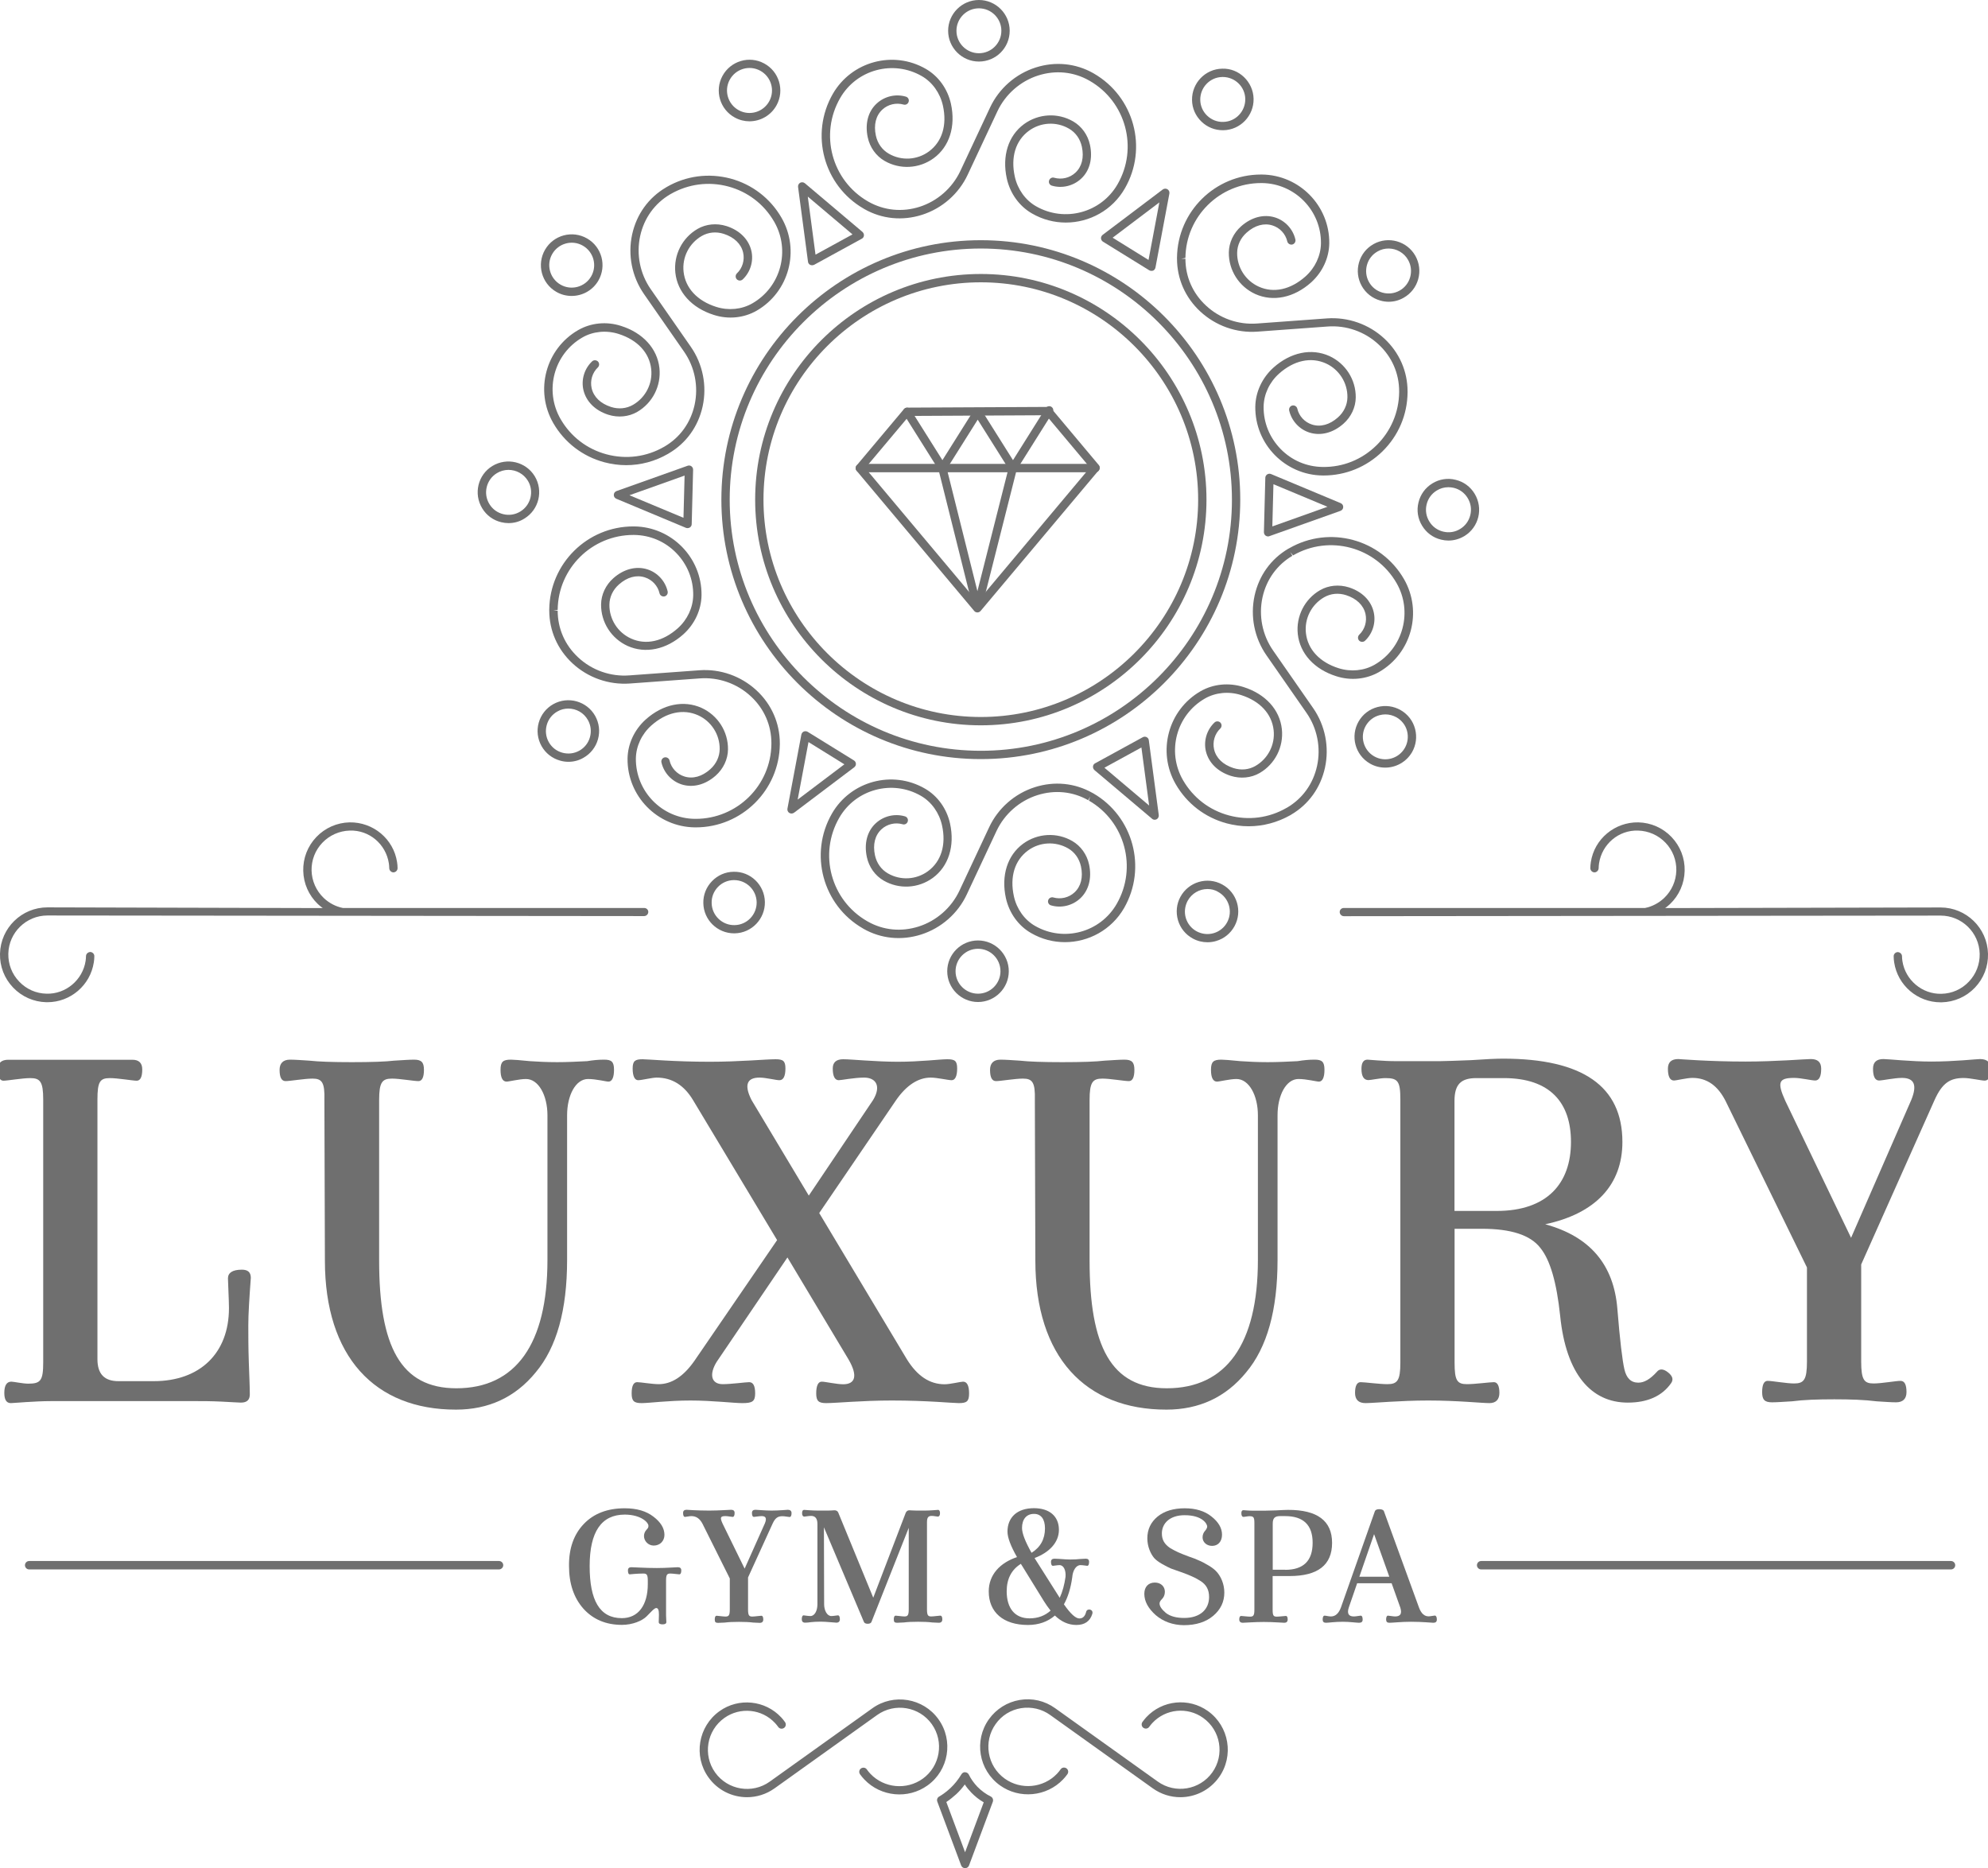 <?xml version="1.0" encoding="utf-8"?>
<!-- Generator: Adobe Illustrator 24.1.2, SVG Export Plug-In . SVG Version: 6.00 Build 0)  -->
<svg version="1.1" id="Capa_1" xmlns="http://www.w3.org/2000/svg" xmlns:xlink="http://www.w3.org/1999/xlink" x="0px" y="0px"
	 viewBox="0 0 198.31 186.35" style="enable-background:new 0 0 198.31 186.35;" xml:space="preserve">
<style type="text/css">
	.st0{fill:#6F6F6F;}
</style>
<g>
	<g>
		<g>
			<g>
				<path class="st0" d="M97.84,75.72c-14.27,0-25.88-11.61-25.88-25.88c0-14.27,11.61-25.88,25.88-25.88s25.88,11.61,25.88,25.88
					C123.71,64.11,112.11,75.72,97.84,75.72z M97.84,24.79c-13.81,0-25.05,11.24-25.05,25.05c0,13.81,11.24,25.05,25.05,25.05
					s25.05-11.24,25.05-25.05C122.88,36.03,111.65,24.79,97.84,24.79z"/>
			</g>
			<g>
				<g>
					<path class="st0" d="M97.5,61.09L97.5,61.09c-0.12,0-0.24-0.05-0.32-0.15L85.45,46.96c-0.13-0.15-0.13-0.38,0-0.53l4.72-5.62
						c0.08-0.09,0.19-0.15,0.32-0.15l14.06-0.07c0,0,0,0,0,0c0.12,0,0.24,0.05,0.32,0.15l4.73,5.64c0.13,0.15,0.13,0.38,0,0.53
						L97.82,60.94C97.74,61.03,97.63,61.09,97.5,61.09z M86.31,46.69L97.5,60.03l11.23-13.39l-4.38-5.22l-13.67,0.07L86.31,46.69z"
						/>
				</g>
				<g>
					<path class="st0" d="M101.05,47.09L101.05,47.09c-0.14,0-0.28-0.07-0.35-0.19l-3.17-5.04l-3.17,5.04
						c-0.15,0.24-0.55,0.24-0.7,0l-3.52-5.6c-0.12-0.19-0.06-0.45,0.13-0.57c0.19-0.12,0.45-0.06,0.57,0.13l3.17,5.04l3.17-5.04
						c0.15-0.24,0.55-0.24,0.7,0l3.17,5.04l3.26-5.19c0.12-0.19,0.38-0.25,0.57-0.13c0.19,0.12,0.25,0.38,0.13,0.57l-3.61,5.74
						C101.32,47.01,101.19,47.09,101.05,47.09z"/>
				</g>
				<g>
					<path class="st0" d="M109.28,47.11h-23.5c-0.23,0-0.42-0.19-0.42-0.42c0-0.23,0.19-0.42,0.42-0.42h23.5
						c0.23,0,0.42,0.19,0.42,0.42C109.69,46.92,109.51,47.11,109.28,47.11z"/>
				</g>
				<g>
					<path class="st0" d="M97.5,60.99C97.5,60.99,97.5,60.99,97.5,60.99c-0.21,0-0.38-0.14-0.43-0.34L93.6,46.77
						c-0.06-0.22,0.08-0.45,0.3-0.5c0.22-0.06,0.45,0.08,0.5,0.3l3.1,12.4l3.14-12.4c0.06-0.22,0.28-0.36,0.5-0.3
						c0.22,0.06,0.36,0.28,0.3,0.5l-3.51,13.88C97.89,60.83,97.69,60.99,97.5,60.99z"/>
				</g>
			</g>
			<g>
				<g>
					<path class="st0" d="M106.32,22.2c-1.15,0-2.31-0.29-3.38-0.91c-1.27-0.73-2.18-2-2.51-3.49c-0.49-2.24,0.15-4.27,1.72-5.42
						c1.44-1.05,3.36-1.16,4.9-0.27c0.85,0.49,1.47,1.35,1.68,2.35c0.29,1.35-0.03,2.58-0.89,3.37c-0.78,0.72-1.89,0.99-2.91,0.69
						c-0.22-0.06-0.35-0.29-0.28-0.51c0.06-0.22,0.29-0.35,0.51-0.28c0.74,0.21,1.55,0.02,2.11-0.5c0.65-0.6,0.88-1.52,0.65-2.59
						c-0.17-0.79-0.63-1.43-1.29-1.81c-1.26-0.73-2.83-0.64-4,0.22c-1.32,0.97-1.83,2.63-1.4,4.57c0.28,1.26,1.05,2.34,2.11,2.95
						c2.85,1.64,6.5,0.66,8.14-2.19c2.08-3.61,0.84-8.23-2.77-10.31c0,0-0.07-0.04-0.07-0.04c-1.55-0.88-3.35-1.05-5.08-0.5
						c-1.78,0.57-3.26,1.87-4.06,3.56l-2.97,6.34c-0.89,1.9-2.55,3.36-4.56,4c-1.95,0.62-3.99,0.42-5.74-0.57l-0.08-0.05
						c-4-2.31-5.38-7.44-3.07-11.45c1.87-3.24,6.03-4.36,9.27-2.49c1.27,0.73,2.18,2,2.51,3.49c0.49,2.24-0.15,4.27-1.72,5.42
						c-1.44,1.05-3.36,1.16-4.9,0.27c-0.85-0.49-1.47-1.35-1.68-2.35c-0.29-1.35,0.03-2.58,0.89-3.37c0.78-0.72,1.89-0.99,2.91-0.69
						c0.22,0.06,0.35,0.29,0.28,0.51c-0.06,0.22-0.3,0.35-0.51,0.28c-0.74-0.21-1.55-0.02-2.11,0.5c-0.65,0.6-0.88,1.52-0.65,2.59
						c0.17,0.79,0.63,1.43,1.29,1.81c1.26,0.73,2.83,0.64,4-0.22c1.32-0.97,1.83-2.63,1.4-4.57c-0.28-1.26-1.05-2.34-2.11-2.95
						c-2.85-1.64-6.5-0.66-8.14,2.19c-2.08,3.61-0.84,8.23,2.77,10.31l0.07,0.04c1.55,0.87,3.35,1.05,5.08,0.5
						c1.78-0.57,3.26-1.87,4.06-3.56l2.97-6.34c0.89-1.9,2.55-3.36,4.56-4c1.95-0.62,3.99-0.42,5.74,0.57l0.05,0.03
						c4.03,2.32,5.41,7.46,3.1,11.46C110.96,20.98,108.67,22.2,106.32,22.2z"/>
				</g>
				<g>
					<path class="st0" d="M97.65,6.14c-1.69,0-3.07-1.38-3.07-3.07c0-1.69,1.38-3.07,3.07-3.07c1.69,0,3.07,1.38,3.07,3.07
						C100.72,4.77,99.35,6.14,97.65,6.14z M97.65,0.83c-1.24,0-2.24,1.01-2.24,2.24c0,1.24,1.01,2.24,2.24,2.24
						c1.24,0,2.24-1.01,2.24-2.24C99.89,1.84,98.89,0.83,97.65,0.83z"/>
				</g>
			</g>
			<g>
				<g>
					<g>
						<path class="st0" d="M74.76,12.1c-0.49,0-0.99-0.12-1.45-0.37c0,0,0,0,0,0c-1.49-0.8-2.05-2.67-1.24-4.16
							c0.81-1.49,2.67-2.05,4.16-1.24c1.49,0.8,2.05,2.67,1.24,4.16C76.91,11.52,75.85,12.1,74.76,12.1z M73.7,11
							c1.09,0.59,2.45,0.18,3.04-0.91c0.59-1.09,0.18-2.45-0.91-3.04c-1.09-0.59-2.45-0.18-3.04,0.91C72.2,9.05,72.61,10.41,73.7,11
							L73.7,11z"/>
					</g>
				</g>
				<g>
					<path class="st0" d="M81.01,26.46c-0.06,0-0.13-0.02-0.19-0.04c-0.12-0.06-0.21-0.18-0.22-0.32l-0.99-7.45
						c-0.02-0.17,0.06-0.34,0.21-0.42c0.15-0.08,0.34-0.06,0.47,0.05l5.74,4.85c0.1,0.09,0.16,0.22,0.15,0.36
						c-0.01,0.14-0.09,0.26-0.21,0.32l-4.75,2.6C81.15,26.44,81.08,26.46,81.01,26.46z M80.58,19.61l0.77,5.79l3.69-2.02
						L80.58,19.61z"/>
				</g>
			</g>
			<g>
				<g>
					<path class="st0" d="M106.23,93.98c-1.15,0-2.31-0.29-3.38-0.91c-1.27-0.73-2.18-2-2.51-3.49c-0.49-2.24,0.15-4.27,1.72-5.42
						c1.44-1.05,3.36-1.16,4.9-0.27c0.85,0.49,1.47,1.35,1.68,2.35c0.29,1.35-0.03,2.58-0.89,3.38c-0.78,0.72-1.89,0.99-2.91,0.69
						c-0.22-0.06-0.35-0.29-0.28-0.51c0.06-0.22,0.3-0.34,0.51-0.28c0.74,0.21,1.55,0.02,2.11-0.5c0.65-0.6,0.88-1.52,0.65-2.59
						c-0.17-0.79-0.63-1.43-1.29-1.81c-1.26-0.72-2.83-0.64-4,0.22c-1.32,0.97-1.83,2.63-1.4,4.57c0.28,1.26,1.05,2.34,2.11,2.95
						c2.85,1.64,6.5,0.66,8.14-2.19c2.08-3.61,0.84-8.23-2.77-10.31l0.13-0.4l-0.2,0.36c-1.55-0.88-3.35-1.05-5.08-0.5
						c-1.78,0.57-3.26,1.87-4.06,3.56l-2.97,6.34c-0.89,1.9-2.55,3.36-4.56,4c-1.95,0.62-3.99,0.42-5.74-0.57l-0.08-0.05
						c-4-2.31-5.38-7.44-3.07-11.45c1.87-3.24,6.03-4.36,9.27-2.49c1.27,0.73,2.18,2,2.51,3.49c0.49,2.24-0.15,4.27-1.72,5.42
						c-1.44,1.05-3.36,1.16-4.9,0.27c-0.85-0.49-1.47-1.35-1.68-2.35c-0.29-1.35,0.03-2.58,0.89-3.37c0.78-0.72,1.89-0.99,2.91-0.69
						c0.22,0.06,0.35,0.29,0.28,0.51c-0.06,0.22-0.3,0.35-0.51,0.28c-0.74-0.21-1.55-0.02-2.11,0.5c-0.65,0.6-0.88,1.52-0.65,2.59
						c0.17,0.79,0.63,1.43,1.29,1.81c1.26,0.73,2.83,0.64,4-0.22c1.32-0.97,1.83-2.63,1.4-4.57c-0.28-1.26-1.05-2.34-2.11-2.95
						c-2.85-1.64-6.5-0.66-8.14,2.19c-2.08,3.61-0.84,8.23,2.77,10.31l0.07,0.04c1.55,0.88,3.35,1.05,5.08,0.5
						c1.78-0.57,3.26-1.87,4.06-3.56l2.97-6.34c0.89-1.9,2.55-3.36,4.56-4c1.95-0.62,3.99-0.42,5.74,0.57c0,0,0.08,0.04,0.08,0.04
						c4,2.31,5.38,7.44,3.08,11.45C110.87,92.76,108.58,93.98,106.23,93.98z"/>
				</g>
				<g>
					<path class="st0" d="M97.56,99.95c-1.69,0-3.07-1.38-3.07-3.07c0-1.69,1.38-3.07,3.07-3.07c1.69,0,3.07,1.38,3.07,3.07
						C100.63,98.57,99.25,99.95,97.56,99.95z M97.56,94.64c-1.24,0-2.24,1.01-2.24,2.24c0,1.24,1.01,2.24,2.24,2.24
						c1.24,0,2.24-1.01,2.24-2.24C99.8,95.64,98.8,94.64,97.56,94.64z"/>
				</g>
			</g>
			<g>
				<g>
					<g>
						<path class="st0" d="M120.45,93.99c-0.5,0-1-0.12-1.46-0.37c-0.72-0.39-1.25-1.04-1.48-1.82c-0.23-0.79-0.15-1.62,0.24-2.34
							c0.81-1.49,2.67-2.05,4.16-1.24l0,0c1.49,0.8,2.05,2.67,1.24,4.16c-0.39,0.72-1.04,1.25-1.82,1.48
							C121.04,93.95,120.74,93.99,120.45,93.99z M120.45,88.68c-0.8,0-1.57,0.43-1.98,1.18c-0.28,0.53-0.35,1.13-0.18,1.71
							c0.17,0.57,0.56,1.05,1.08,1.33c0.53,0.28,1.13,0.35,1.71,0.18c0.57-0.17,1.05-0.56,1.33-1.08c0.59-1.09,0.18-2.45-0.91-3.04
							l0,0C121.18,88.76,120.81,88.68,120.45,88.68z"/>
					</g>
				</g>
				<g>
					<path class="st0" d="M115.19,81.77c-0.1,0-0.19-0.03-0.27-0.1l-5.74-4.85c-0.1-0.09-0.16-0.22-0.15-0.36
						c0.01-0.14,0.09-0.26,0.21-0.32l4.75-2.6c0.12-0.07,0.27-0.07,0.39-0.01c0.12,0.06,0.21,0.18,0.22,0.32l0.99,7.45
						c0.02,0.17-0.06,0.34-0.21,0.42C115.32,81.75,115.26,81.77,115.19,81.77z M110.17,76.58l4.46,3.77l-0.77-5.79L110.17,76.58z"/>
				</g>
			</g>
			<g>
				<g>
					<path class="st0" d="M62.46,46.4c-0.73,0-1.46-0.1-2.18-0.29c-2.16-0.58-3.97-1.97-5.09-3.91c-1.87-3.24-0.76-7.4,2.48-9.27
						c1.27-0.73,2.83-0.89,4.28-0.42c2.19,0.69,3.62,2.27,3.83,4.2c0.19,1.77-0.68,3.49-2.22,4.38c-0.85,0.49-1.9,0.59-2.88,0.28
						c-1.31-0.42-2.21-1.32-2.48-2.46c-0.24-1.03,0.09-2.13,0.86-2.86c0.16-0.16,0.43-0.15,0.59,0.01c0.16,0.17,0.15,0.43-0.01,0.59
						c-0.56,0.53-0.79,1.33-0.62,2.08c0.2,0.86,0.88,1.52,1.92,1.86c0.77,0.25,1.55,0.17,2.21-0.21c1.26-0.73,1.97-2.13,1.81-3.57
						c-0.18-1.62-1.36-2.9-3.25-3.5c-1.23-0.39-2.55-0.26-3.61,0.35c-2.85,1.64-3.82,5.29-2.18,8.14c1.01,1.75,2.64,3,4.59,3.52
						c1.95,0.52,3.98,0.26,5.73-0.75l0.07-0.04c1.53-0.9,2.59-2.37,2.98-4.15c0.4-1.83,0.02-3.76-1.05-5.3l-4-5.75
						c-1.2-1.73-1.63-3.89-1.18-5.95c0.44-2,1.63-3.66,3.37-4.68l0.08-0.05c1.94-1.12,4.19-1.41,6.36-0.84
						c2.16,0.58,3.97,1.97,5.09,3.91c1.87,3.24,0.76,7.4-2.48,9.27c-1.27,0.73-2.83,0.89-4.28,0.42c-2.19-0.69-3.62-2.27-3.83-4.2
						c-0.19-1.77,0.68-3.49,2.22-4.38c0.85-0.49,1.9-0.59,2.88-0.28c1.31,0.42,2.21,1.32,2.48,2.46c0.24,1.03-0.09,2.13-0.86,2.86
						c-0.17,0.16-0.43,0.15-0.59-0.01c-0.16-0.17-0.15-0.43,0.01-0.59c0.56-0.53,0.79-1.33,0.62-2.08c-0.2-0.86-0.88-1.52-1.92-1.86
						c-0.77-0.25-1.55-0.17-2.21,0.21c-1.26,0.73-1.97,2.13-1.81,3.57c0.18,1.62,1.36,2.9,3.25,3.5c1.23,0.39,2.55,0.26,3.61-0.35
						c2.85-1.64,3.82-5.29,2.18-8.14c-1.01-1.75-2.64-3-4.59-3.52c-1.95-0.52-3.98-0.25-5.73,0.75l-0.07,0.04
						c-1.53,0.9-2.59,2.37-2.98,4.15c-0.4,1.83-0.02,3.76,1.05,5.3l4,5.75c1.2,1.73,1.63,3.89,1.18,5.95
						c-0.44,2-1.63,3.66-3.37,4.68l-0.08,0.05C65.35,46.02,63.91,46.4,62.46,46.4z"/>
				</g>
				<g>
					<path class="st0" d="M57.02,29.52c-0.52,0-1.05-0.13-1.53-0.41l0,0c-1.47-0.85-1.97-2.73-1.12-4.2
						c0.85-1.47,2.73-1.97,4.2-1.12c1.47,0.85,1.97,2.73,1.12,4.2C59.12,28.97,58.09,29.52,57.02,29.52z M55.91,28.39
						c1.07,0.62,2.44,0.25,3.06-0.82c0.62-1.07,0.25-2.44-0.82-3.06c-1.07-0.62-2.44-0.25-3.06,0.82
						C54.47,26.4,54.84,27.77,55.91,28.39L55.91,28.39z"/>
				</g>
			</g>
			<g>
				<g>
					<g>
						<path class="st0" d="M50.73,52.18c-0.24,0-0.49-0.03-0.73-0.09c-0.8-0.19-1.47-0.68-1.9-1.39c-0.88-1.45-0.43-3.34,1.02-4.22
							c1.45-0.88,3.34-0.42,4.22,1.02c0.88,1.45,0.42,3.34-1.02,4.22l0,0C51.84,52.03,51.29,52.18,50.73,52.18z M52.11,51.37
							L52.11,51.37L52.11,51.37z M50.72,46.87c-0.4,0-0.8,0.11-1.16,0.33c-1.05,0.64-1.39,2.03-0.74,3.08
							c0.31,0.51,0.8,0.87,1.39,1.01c0.58,0.14,1.18,0.05,1.7-0.27l0,0c1.05-0.64,1.39-2.03,0.74-3.08
							C52.22,47.25,51.48,46.87,50.72,46.87z"/>
					</g>
				</g>
				<g>
					<path class="st0" d="M68.58,52.68c-0.05,0-0.11-0.01-0.16-0.03l-6.94-2.9c-0.16-0.07-0.26-0.22-0.25-0.39
						c0-0.17,0.11-0.32,0.28-0.38l7.08-2.52c0.13-0.05,0.27-0.03,0.38,0.05c0.11,0.08,0.17,0.21,0.17,0.35l-0.14,5.42
						c0,0.14-0.07,0.26-0.19,0.34C68.74,52.66,68.66,52.68,68.58,52.68z M62.79,49.4l5.39,2.25l0.11-4.21L62.79,49.4z"/>
				</g>
			</g>
			<g>
				<g>
					<path class="st0" d="M124.55,82.42c-0.73,0-1.46-0.1-2.18-0.29c-2.16-0.58-3.97-1.97-5.09-3.91c-1.87-3.24-0.76-7.4,2.48-9.27
						c1.27-0.73,2.83-0.88,4.28-0.42c2.19,0.69,3.62,2.26,3.83,4.2c0.19,1.77-0.68,3.49-2.22,4.38c-0.85,0.49-1.9,0.59-2.88,0.28
						c-1.31-0.42-2.21-1.32-2.48-2.46c-0.24-1.03,0.09-2.13,0.86-2.86c0.17-0.16,0.43-0.15,0.59,0.01c0.16,0.17,0.15,0.43-0.01,0.59
						c-0.56,0.53-0.79,1.33-0.62,2.08c0.2,0.86,0.88,1.52,1.92,1.86c0.77,0.25,1.55,0.17,2.21-0.21c1.26-0.73,1.97-2.13,1.81-3.57
						c-0.18-1.62-1.36-2.9-3.25-3.5c-1.23-0.39-2.55-0.26-3.61,0.35c-2.85,1.64-3.82,5.29-2.18,8.14c1.01,1.75,2.64,3,4.59,3.52
						c1.95,0.52,3.98,0.26,5.73-0.75l0.06-0.03c1.55-0.91,2.6-2.38,2.99-4.15c0.4-1.83,0.02-3.76-1.05-5.3l-4-5.75
						c-1.2-1.73-1.63-3.89-1.18-5.95c0.44-2,1.63-3.66,3.37-4.68c0,0,0.08-0.04,0.08-0.04c4-2.31,9.14-0.93,11.45,3.07
						c1.87,3.24,0.76,7.4-2.48,9.27c-1.27,0.73-2.83,0.89-4.28,0.42c-2.19-0.69-3.62-2.27-3.83-4.2c-0.19-1.77,0.68-3.49,2.22-4.38
						c0.85-0.49,1.9-0.59,2.88-0.28c1.31,0.42,2.21,1.32,2.47,2.46c0.24,1.03-0.09,2.13-0.86,2.86c-0.17,0.16-0.43,0.15-0.59-0.01
						c-0.16-0.17-0.15-0.43,0.01-0.59c0.56-0.53,0.79-1.33,0.62-2.08c-0.2-0.86-0.88-1.52-1.92-1.86c-0.77-0.25-1.55-0.17-2.21,0.21
						c-1.26,0.73-1.97,2.13-1.81,3.57c0.18,1.62,1.36,2.9,3.25,3.5c1.23,0.39,2.55,0.26,3.61-0.35c2.84-1.64,3.82-5.29,2.18-8.14
						c-2.08-3.61-6.71-4.85-10.32-2.76l-0.28-0.32l0.21,0.36c-1.53,0.9-2.59,2.37-2.98,4.14c-0.4,1.83-0.02,3.76,1.05,5.3l4,5.75
						c1.2,1.73,1.63,3.89,1.18,5.95c-0.44,2-1.63,3.66-3.37,4.68l-0.08,0.05C127.43,82.04,126,82.42,124.55,82.42z"/>
				</g>
				<g>
					<path class="st0" d="M138.18,76.57c-0.52,0-1.05-0.13-1.53-0.41c-1.47-0.85-1.97-2.73-1.12-4.2c0.41-0.71,1.07-1.22,1.87-1.43
						c0.79-0.21,1.62-0.1,2.33,0.31l0,0c0.71,0.41,1.22,1.07,1.43,1.87c0.21,0.79,0.1,1.62-0.31,2.33
						C140.27,76.02,139.24,76.57,138.18,76.57z M138.19,71.26c-0.19,0-0.39,0.03-0.58,0.08c-0.58,0.15-1.06,0.53-1.36,1.04
						c-0.62,1.07-0.25,2.44,0.82,3.06c1.07,0.62,2.44,0.25,3.06-0.82c0.3-0.52,0.38-1.12,0.23-1.7c-0.15-0.58-0.53-1.06-1.04-1.36
						l0,0C138.96,71.36,138.58,71.26,138.19,71.26z"/>
				</g>
			</g>
			<g>
				<g>
					<g>
						<path class="st0" d="M144.49,53.92c-0.24,0-0.49-0.03-0.73-0.09c-0.8-0.19-1.47-0.68-1.9-1.39c-0.43-0.7-0.56-1.53-0.36-2.32
							c0.19-0.8,0.68-1.47,1.38-1.9c0.7-0.43,1.53-0.56,2.32-0.36c0.8,0.19,1.47,0.68,1.9,1.39c0.88,1.45,0.43,3.34-1.02,4.22
							C145.6,53.76,145.05,53.92,144.49,53.92z M144.48,48.6c-0.41,0-0.81,0.11-1.16,0.33l0,0c-0.51,0.31-0.87,0.8-1.01,1.39
							c-0.14,0.58-0.05,1.18,0.27,1.7c0.31,0.51,0.8,0.87,1.39,1.01c0.58,0.14,1.18,0.05,1.69-0.27c0.51-0.31,0.87-0.8,1.01-1.39
							c0.14-0.58,0.05-1.18-0.27-1.7c-0.31-0.51-0.8-0.87-1.39-1.01C144.84,48.62,144.66,48.6,144.48,48.6z M143.1,48.57
							L143.1,48.57L143.1,48.57z"/>
					</g>
				</g>
				<g>
					<path class="st0" d="M126.49,53.51c-0.09,0-0.17-0.03-0.24-0.08c-0.11-0.08-0.17-0.21-0.17-0.35l0.14-5.42
						c0-0.14,0.07-0.26,0.19-0.34c0.11-0.07,0.26-0.09,0.39-0.03l6.94,2.9c0.16,0.07,0.26,0.22,0.25,0.39
						c0,0.17-0.11,0.32-0.28,0.38l-7.08,2.52C126.58,53.5,126.54,53.51,126.49,53.51z M127.03,48.3l-0.11,4.21l5.5-1.96L127.03,48.3
						z"/>
				</g>
			</g>
			<g>
				<path class="st0" d="M97.84,72.35c-12.41,0-22.51-10.1-22.51-22.51c0-12.41,10.1-22.51,22.51-22.51
					c12.41,0,22.51,10.1,22.51,22.51C120.35,62.25,110.25,72.35,97.84,72.35z M97.84,28.16c-11.95,0-21.68,9.73-21.68,21.68
					c0,11.95,9.73,21.68,21.68,21.68c11.95,0,21.68-9.73,21.68-21.68C119.52,37.88,109.79,28.16,97.84,28.16z"/>
			</g>
			<g>
				<path class="st0" d="M69.41,82.53c-0.03,0-0.06,0-0.09,0c-3.74-0.04-6.76-3.12-6.72-6.86c0.02-1.46,0.68-2.88,1.81-3.9
					c1.71-1.53,3.79-1.96,5.57-1.16c1.62,0.74,2.66,2.36,2.64,4.14c-0.01,0.98-0.46,1.94-1.23,2.62c-1.03,0.91-2.26,1.23-3.38,0.88
					c-1.01-0.32-1.79-1.16-2.03-2.2c-0.05-0.22,0.09-0.45,0.31-0.5c0.22-0.05,0.45,0.09,0.5,0.31c0.17,0.75,0.74,1.36,1.47,1.59
					c0.84,0.27,1.76,0.02,2.58-0.71c0.6-0.53,0.94-1.25,0.95-2.01c0.02-1.45-0.83-2.78-2.15-3.38c-1.49-0.67-3.19-0.3-4.67,1.02
					c-0.96,0.86-1.52,2.06-1.54,3.29c-0.03,3.28,2.61,5.99,5.89,6.02c0.03,0,0.05,0,0.08,0c4.13,0,7.51-3.33,7.55-7.47l0-0.08
					c0-1.78-0.72-3.44-2.05-4.67c-1.37-1.28-3.23-1.93-5.09-1.79l-6.98,0.51c-2.1,0.15-4.18-0.58-5.72-2.01
					c-1.5-1.39-2.32-3.27-2.32-5.28l0-0.09c0.05-4.59,3.8-8.29,8.38-8.29c0.03,0,0.06,0,0.09,0c3.74,0.04,6.76,3.12,6.72,6.86
					c-0.02,1.46-0.68,2.88-1.81,3.9c-1.71,1.53-3.79,1.96-5.57,1.16c-1.62-0.74-2.66-2.36-2.64-4.14c0.01-0.98,0.46-1.94,1.23-2.62
					c1.03-0.91,2.26-1.23,3.38-0.88c1.01,0.32,1.79,1.16,2.03,2.2c0.05,0.22-0.09,0.45-0.31,0.5c-0.22,0.05-0.45-0.09-0.5-0.31
					c-0.17-0.75-0.74-1.36-1.47-1.59c-0.84-0.27-1.76-0.02-2.58,0.71c-0.6,0.53-0.94,1.25-0.95,2.01c-0.02,1.45,0.83,2.78,2.15,3.38
					c1.49,0.68,3.19,0.3,4.67-1.02c0.96-0.86,1.52-2.06,1.54-3.29c0.02-1.59-0.59-3.09-1.7-4.23c-1.11-1.14-2.6-1.77-4.19-1.79
					c-0.03,0-0.05,0-0.08,0c-4.13,0-7.51,3.33-7.55,7.47l-0.42,0.08l0.42,0c0,1.78,0.72,3.44,2.05,4.67
					c1.37,1.28,3.23,1.93,5.09,1.79l6.98-0.51c2.1-0.16,4.18,0.58,5.72,2.01c1.5,1.39,2.32,3.27,2.32,5.28l0,0.09
					C77.74,78.83,73.99,82.53,69.41,82.53z"/>
			</g>
			<g>
				<path class="st0" d="M56.7,75.99c-0.28,0-0.56-0.04-0.83-0.12c-0.79-0.22-1.45-0.74-1.85-1.45c-0.4-0.72-0.5-1.54-0.28-2.33
					c0.22-0.79,0.74-1.45,1.45-1.85c1.48-0.83,3.35-0.3,4.18,1.17c0.4,0.72,0.5,1.54,0.28,2.33c-0.22,0.79-0.74,1.45-1.45,1.85v0
					C57.74,75.86,57.22,75.99,56.7,75.99z M56.69,70.68c-0.37,0-0.75,0.09-1.09,0.29c-0.52,0.29-0.9,0.77-1.06,1.35
					c-0.16,0.58-0.09,1.18,0.2,1.7c0.29,0.52,0.77,0.9,1.35,1.06c0.58,0.16,1.18,0.09,1.7-0.2v0c0.52-0.29,0.9-0.77,1.06-1.35
					c0.16-0.58,0.09-1.18-0.2-1.7C58.24,71.09,57.48,70.68,56.69,70.68z"/>
			</g>
			<g>
				<g>
					<path class="st0" d="M73.23,93.1c-1.67,0-3.04-1.34-3.07-3.01c-0.02-0.82,0.29-1.6,0.86-2.19c0.57-0.59,1.33-0.93,2.15-0.94
						c1.7-0.05,3.1,1.32,3.13,3.01v0c0.03,1.69-1.32,3.1-3.01,3.13C73.28,93.1,73.25,93.1,73.23,93.1z M73.23,87.79
						c-0.02,0-0.03,0-0.05,0c-0.6,0.01-1.16,0.26-1.57,0.69c-0.41,0.43-0.64,1-0.62,1.6c0.02,1.24,1.06,2.23,2.29,2.2
						c1.24-0.02,2.22-1.05,2.2-2.29v0C75.45,88.76,74.45,87.79,73.23,87.79z"/>
				</g>
				<g>
					<path class="st0" d="M78.96,81.15c-0.08,0-0.15-0.02-0.22-0.06c-0.15-0.09-0.22-0.26-0.19-0.43l1.39-7.39
						c0.03-0.13,0.12-0.25,0.24-0.3c0.13-0.05,0.27-0.04,0.39,0.03l4.61,2.85c0.12,0.07,0.19,0.2,0.2,0.33
						c0.01,0.14-0.06,0.27-0.16,0.35l-6,4.53C79.14,81.12,79.05,81.15,78.96,81.15z M80.65,74.02l-1.08,5.74l4.66-3.52L80.65,74.02z
						"/>
				</g>
			</g>
			<g>
				<path class="st0" d="M132.03,47.43c-0.03,0-0.06,0-0.09,0c-3.74-0.04-6.76-3.12-6.72-6.86c0.02-1.46,0.68-2.88,1.81-3.9
					c1.71-1.53,3.79-1.96,5.57-1.16c1.62,0.74,2.66,2.36,2.64,4.14c-0.01,0.98-0.46,1.94-1.23,2.62c-1.03,0.91-2.26,1.23-3.38,0.88
					c-1.01-0.32-1.79-1.16-2.03-2.2c-0.05-0.22,0.09-0.45,0.31-0.5c0.22-0.05,0.45,0.09,0.5,0.31c0.17,0.75,0.74,1.36,1.47,1.59
					c0.84,0.27,1.76,0.02,2.58-0.71c0.6-0.53,0.94-1.25,0.95-2.01c0.02-1.45-0.83-2.78-2.15-3.38c-1.49-0.67-3.19-0.3-4.67,1.02
					c-0.96,0.86-1.52,2.06-1.54,3.29c-0.02,1.59,0.59,3.09,1.7,4.23c1.11,1.14,2.6,1.77,4.19,1.79c2.03,0.03,3.92-0.74,5.36-2.15
					c1.44-1.41,2.25-3.3,2.27-5.32l0-0.08c0-1.78-0.72-3.44-2.05-4.67c-1.37-1.28-3.23-1.93-5.09-1.79l-6.98,0.51
					c-2.1,0.16-4.18-0.58-5.72-2.01c-1.5-1.39-2.32-3.27-2.32-5.28l0-0.09c0.05-4.59,3.8-8.29,8.38-8.29c0.03,0,0.06,0,0.09,0
					c3.74,0.04,6.76,3.12,6.72,6.86c-0.02,1.46-0.68,2.88-1.81,3.9c-1.71,1.53-3.79,1.96-5.57,1.16c-1.62-0.74-2.66-2.36-2.64-4.14
					c0.01-0.98,0.46-1.94,1.23-2.62c1.03-0.91,2.26-1.23,3.38-0.88c1.01,0.32,1.79,1.16,2.03,2.2c0.05,0.22-0.09,0.45-0.31,0.5
					c-0.22,0.05-0.45-0.09-0.5-0.31c-0.17-0.75-0.74-1.36-1.47-1.59c-0.84-0.27-1.76-0.02-2.58,0.71c-0.6,0.53-0.94,1.25-0.95,2.01
					c-0.02,1.45,0.83,2.78,2.15,3.38c1.49,0.68,3.19,0.3,4.67-1.02c0.96-0.86,1.52-2.06,1.54-3.29c0.04-3.28-2.61-5.99-5.89-6.02
					c-0.03,0-0.05,0-0.08,0c-4.13,0-7.51,3.33-7.55,7.47l-0.42,0.08l0.42,0c0,1.78,0.72,3.44,2.05,4.67
					c1.37,1.28,3.22,1.93,5.09,1.79l6.98-0.51c2.1-0.15,4.18,0.58,5.72,2.01c1.5,1.39,2.32,3.27,2.32,5.28l0,0.09
					c-0.02,2.24-0.92,4.34-2.52,5.9C136.31,46.58,134.23,47.43,132.03,47.43z"/>
			</g>
			<g>
				<path class="st0" d="M138.52,30.1c-0.28,0-0.56-0.04-0.83-0.12c-0.79-0.22-1.45-0.74-1.85-1.45c-0.4-0.72-0.5-1.54-0.28-2.33
					c0.22-0.79,0.74-1.45,1.45-1.85v0c1.48-0.83,3.35-0.3,4.18,1.17c0.4,0.72,0.5,1.54,0.28,2.33c-0.22,0.79-0.74,1.45-1.45,1.85
					C139.55,29.97,139.04,30.1,138.52,30.1z M138.51,24.79c-0.37,0-0.75,0.09-1.09,0.29v0c-0.52,0.29-0.9,0.77-1.06,1.35
					c-0.16,0.58-0.09,1.18,0.2,1.7c0.29,0.52,0.77,0.9,1.35,1.06c0.58,0.16,1.18,0.09,1.7-0.2c0.52-0.29,0.9-0.77,1.06-1.35
					c0.16-0.58,0.09-1.18-0.2-1.7C140.06,25.2,139.29,24.79,138.51,24.79z M137.21,24.71L137.21,24.71L137.21,24.71z"/>
			</g>
			<g>
				<g>
					<path class="st0" d="M121.98,12.99c-0.8,0-1.55-0.3-2.13-0.86c-0.59-0.57-0.93-1.33-0.94-2.15c-0.03-1.69,1.32-3.1,3.01-3.13
						c1.68-0.06,3.1,1.32,3.13,3.01c0.03,1.69-1.32,3.1-3.01,3.13C122.02,12.99,122,12.99,121.98,12.99z M121.98,7.68
						c-0.02,0-0.03,0-0.05,0c-1.24,0.02-2.22,1.05-2.2,2.29c0.01,0.6,0.26,1.16,0.69,1.57c0.43,0.41,1,0.64,1.6,0.62
						c1.24-0.02,2.22-1.05,2.2-2.29C124.2,8.65,123.19,7.68,121.98,7.68z"/>
				</g>
				<g>
					<path class="st0" d="M114.86,27.02c-0.08,0-0.15-0.02-0.22-0.06l-4.61-2.85c-0.12-0.07-0.19-0.2-0.2-0.33
						c-0.01-0.14,0.06-0.27,0.16-0.35l6-4.53c0.14-0.1,0.32-0.11,0.47-0.02c0.15,0.09,0.22,0.26,0.19,0.43l-1.39,7.39
						c-0.03,0.13-0.12,0.25-0.24,0.3C114.97,27,114.92,27.02,114.86,27.02z M110.99,23.71l3.58,2.22l1.08-5.74L110.99,23.71z"/>
				</g>
			</g>
		</g>
		<path class="st0" d="M64.26,90.57H34.2c-0.71-0.14-1.37-0.49-1.91-1c-0.75-0.72-1.18-1.69-1.21-2.73
			c-0.02-1.04,0.36-2.03,1.08-2.78c0.72-0.75,1.69-1.18,2.73-1.21c1.95-0.07,3.61,1.36,3.9,3.27c0.02,0.16,0.04,0.33,0.04,0.49
			c0.01,0.23,0.21,0.41,0.42,0.41c0.23-0.01,0.41-0.2,0.41-0.42c0-0.2-0.02-0.4-0.05-0.6c-0.35-2.32-2.39-4.01-4.74-3.97
			c-1.26,0.03-2.44,0.55-3.31,1.46c-0.87,0.91-1.34,2.11-1.31,3.38c0.03,1.26,0.55,2.44,1.46,3.31c0.15,0.14,0.31,0.27,0.48,0.4
			L4.84,90.51c-0.04,0-0.08,0-0.11,0c-2.56,0-4.67,2.05-4.73,4.62c-0.03,1.26,0.43,2.46,1.31,3.38c0.87,0.91,2.05,1.43,3.31,1.46
			c0.04,0,0.08,0,0.11,0c2.3,0,4.28-1.69,4.63-3.98c0.03-0.2,0.05-0.4,0.05-0.6c0.01-0.23-0.18-0.42-0.4-0.43
			c-0.23,0.01-0.42,0.18-0.43,0.4c0,0.17-0.02,0.33-0.04,0.49c-0.29,1.91-1.99,3.33-3.9,3.27c-1.04-0.02-2.01-0.45-2.73-1.21
			c-0.72-0.75-1.1-1.74-1.08-2.78c0.05-2.12,1.79-3.81,3.9-3.81c0.03,0,0.06,0,0.09,0l59.43,0.06c0.23,0,0.42-0.19,0.42-0.42
			C64.67,90.75,64.49,90.57,64.26,90.57z"/>
		<path class="st0" d="M134.05,90.57h30.05c0.71-0.14,1.37-0.49,1.91-1c0.75-0.72,1.18-1.69,1.21-2.73
			c0.02-1.04-0.36-2.03-1.08-2.78c-0.72-0.75-1.69-1.18-2.73-1.21c-1.95-0.07-3.61,1.36-3.9,3.27c-0.02,0.16-0.04,0.33-0.04,0.49
			c-0.01,0.23-0.21,0.41-0.42,0.41c-0.23-0.01-0.41-0.2-0.41-0.42c0-0.2,0.02-0.4,0.05-0.6c0.35-2.32,2.39-4.01,4.74-3.97
			c1.26,0.03,2.44,0.55,3.31,1.46c0.87,0.91,1.34,2.11,1.31,3.38c-0.03,1.26-0.55,2.44-1.46,3.31c-0.15,0.14-0.31,0.27-0.48,0.4
			l27.36-0.06c0.04,0,0.08,0,0.11,0c2.56,0,4.67,2.05,4.73,4.62c0.03,1.26-0.43,2.46-1.31,3.38c-0.87,0.91-2.05,1.43-3.31,1.46
			c-0.04,0-0.08,0-0.11,0c-2.3,0-4.28-1.69-4.63-3.98c-0.03-0.2-0.05-0.4-0.05-0.6c-0.01-0.23,0.18-0.42,0.4-0.43
			c0.23,0.01,0.42,0.18,0.43,0.4c0,0.17,0.02,0.33,0.04,0.49c0.29,1.91,1.99,3.33,3.9,3.27c1.04-0.02,2.01-0.45,2.73-1.21
			c0.72-0.75,1.1-1.74,1.08-2.78c-0.05-2.12-1.79-3.81-3.9-3.81c-0.03,0-0.06,0-0.09,0l-59.43,0.06c-0.23,0-0.42-0.19-0.42-0.42
			C133.64,90.75,133.82,90.57,134.05,90.57z"/>
		<g>
			<g>
				<path class="st0" d="M74.52,179.27c-1.48,0-2.93-0.69-3.85-1.98c-1.52-2.12-1.02-5.08,1.1-6.6c1.91-1.37,4.56-1.1,6.16,0.62
					c0.14,0.15,0.26,0.3,0.38,0.47c0.13,0.19,0.09,0.45-0.1,0.58c-0.19,0.13-0.45,0.09-0.58-0.1c-0.1-0.14-0.2-0.26-0.31-0.38
					c-1.31-1.42-3.49-1.64-5.07-0.51c-1.75,1.25-2.16,3.69-0.91,5.44c1.25,1.75,3.69,2.16,5.44,0.91l10.24-7.32
					c2.12-1.52,5.09-1.02,6.6,1.1c1.52,2.12,1.02,5.09-1.1,6.6c-1.94,1.39-4.65,1.13-6.29-0.59c-0.16-0.16-0.3-0.34-0.44-0.53
					c-0.13-0.19-0.09-0.45,0.1-0.58c0.19-0.13,0.45-0.09,0.58,0.1c0.11,0.16,0.23,0.3,0.36,0.44c1.36,1.43,3.6,1.64,5.21,0.49
					c1.75-1.25,2.16-3.69,0.91-5.45c-1.25-1.75-3.69-2.16-5.45-0.91l-10.24,7.32C76.43,178.98,75.47,179.27,74.52,179.27z"/>
			</g>
			<g>
				<path class="st0" d="M117.74,179.27c-0.95,0-1.91-0.29-2.74-0.88l-10.24-7.32c-0.85-0.61-1.88-0.84-2.91-0.68
					c-1.03,0.17-1.93,0.73-2.53,1.58c-1.25,1.75-0.85,4.19,0.91,5.45c1.61,1.15,3.85,0.94,5.21-0.49c0.13-0.14,0.25-0.28,0.36-0.44
					c0.13-0.19,0.39-0.23,0.58-0.1c0.19,0.13,0.23,0.39,0.1,0.58c-0.13,0.19-0.28,0.36-0.44,0.53c-1.64,1.72-4.35,1.98-6.29,0.59
					c-2.12-1.52-2.62-4.48-1.1-6.6c0.74-1.03,1.83-1.71,3.07-1.92c1.25-0.21,2.5,0.08,3.53,0.82l10.24,7.32
					c1.75,1.25,4.19,0.84,5.44-0.91c1.25-1.75,0.84-4.19-0.91-5.44c-1.57-1.13-3.75-0.91-5.07,0.51c-0.11,0.12-0.22,0.25-0.31,0.38
					c-0.13,0.19-0.39,0.23-0.58,0.1c-0.19-0.13-0.23-0.39-0.1-0.58c0.12-0.16,0.24-0.32,0.38-0.47c1.6-1.72,4.24-1.99,6.16-0.62
					c2.12,1.52,2.61,4.48,1.1,6.6C120.67,178.58,119.22,179.27,117.74,179.27z"/>
			</g>
			<g>
				<path class="st0" d="M96.27,186.35L96.27,186.35c-0.17,0-0.33-0.11-0.39-0.27l-2.38-6.37c-0.07-0.19,0-0.4,0.18-0.5
					c0.41-0.24,0.8-0.54,1.15-0.87c0.42-0.4,0.78-0.86,1.08-1.36c0.08-0.13,0.22-0.22,0.37-0.2c0.15,0.01,0.29,0.09,0.36,0.23
					c0.22,0.45,0.51,0.85,0.85,1.21c0.39,0.4,0.84,0.73,1.34,0.98c0.19,0.09,0.28,0.32,0.21,0.52l-2.38,6.37
					C96.6,186.25,96.44,186.35,96.27,186.35z M94.4,179.75l1.87,5.01l1.86-4.98c-0.46-0.26-0.87-0.59-1.24-0.97
					c-0.24-0.25-0.46-0.52-0.65-0.81c-0.25,0.35-0.53,0.67-0.84,0.96C95.09,179.24,94.76,179.51,94.4,179.75z"/>
			</g>
		</g>
		<g>
			<path class="st0" d="M49.77,156.55H2.91c-0.23,0-0.42-0.19-0.42-0.42s0.19-0.42,0.42-0.42h46.87c0.23,0,0.42,0.19,0.42,0.42
				S50,156.55,49.77,156.55z"/>
		</g>
		<g>
			<path class="st0" d="M194.62,156.55h-46.87c-0.23,0-0.42-0.19-0.42-0.42s0.19-0.42,0.42-0.42h46.87c0.23,0,0.42,0.19,0.42,0.42
				S194.85,156.55,194.62,156.55z"/>
		</g>
	</g>
</g>
<g>
	<g>
		<path class="st0" d="M0.43,138.94c0-0.76,0.25-1.12,0.7-1.12c0.25,0,1.14,0.2,1.69,0.2c1.24,0,1.49-0.31,1.49-2.14v-26.2
			c0-1.78-0.3-2.14-1.29-2.14c-0.79,0-2.28,0.26-2.68,0.26c-0.35,0-0.55-0.36-0.55-1.12c0-0.66,0.35-0.97,1.04-0.97
			c0.84,0,3.71,0,6.34,0c2.73,0,5.18,0,6.03,0c0.65,0,0.99,0.31,0.99,0.97c0,0.76-0.2,1.12-0.55,1.12c-0.4,0-1.89-0.26-2.68-0.26
			c-0.99,0-1.24,0.36-1.24,2.14v25.9c0,1.48,0.7,2.19,2.09,2.19h3.53c4.62,0,7.5-2.8,7.5-7.29c0-0.82-0.1-2.55-0.1-2.96
			c0-0.56,0.45-0.87,1.39-0.87c0.6,0,0.89,0.26,0.89,0.82c-0.15,2.04-0.25,3.62-0.25,4.74c0,1.02,0,2.24,0.05,3.67
			c0.05,1.43,0.1,2.5,0.1,3.21c0,0.56-0.3,0.82-0.89,0.82c-0.25,0-0.89-0.05-1.94-0.1c-1.04-0.05-1.89-0.05-2.58-0.05H5.1
			c-1.64,0-3.77,0.2-4.02,0.2C0.63,139.96,0.43,139.6,0.43,138.94z"/>
		<path class="st0" d="M32.41,125.74l-0.05-16.01c0.05-1.78-0.25-2.14-1.19-2.14c-0.79,0-2.23,0.25-2.68,0.25
			c-0.4,0-0.6-0.36-0.6-1.12c0-0.66,0.35-1.02,1.04-1.02c0.5,0,1.14,0.05,1.94,0.1c0.89,0.1,2.28,0.15,4.22,0.15
			c1.99,0,3.38-0.05,4.22-0.15c0.84-0.05,1.54-0.1,1.99-0.1c0.74,0,0.99,0.26,0.99,1.02c0,0.76-0.2,1.12-0.55,1.12
			c-0.45,0-1.89-0.25-2.63-0.25c-0.99,0-1.29,0.36-1.29,2.14v16.01c0,8.56,2.14,12.74,7.7,12.74c5.91,0,9.09-4.38,9.09-12.8v-14.43
			c0-1.99-0.89-3.62-2.14-3.62c-0.65,0-1.69,0.26-1.94,0.26c-0.4,0-0.6-0.41-0.6-1.17c0-0.82,0.25-1.02,1.04-1.02
			c0.25,0,0.89,0.05,1.89,0.15c0.74,0.05,1.64,0.1,2.73,0.1c0.99,0,1.99-0.05,2.98-0.1c0.6-0.1,1.14-0.15,1.69-0.15
			c0.74,0,0.99,0.2,0.99,1.02c0,0.76-0.2,1.17-0.55,1.17c-0.25,0-1.24-0.26-2.04-0.26c-1.24,0-2.09,1.63-2.09,3.62v14.43
			c0,5-1.04,8.72-3.13,11.21c-2.04,2.5-4.72,3.72-7.95,3.72C37.38,140.62,32.41,135.32,32.41,125.74z"/>
		<path class="st0" d="M96.67,138.99c0,0.82-0.25,0.97-1.04,0.97c-0.6,0-3.13-0.26-6.66-0.26c-3.03,0-5.56,0.26-6.56,0.26
			c-0.74,0-0.99-0.2-0.99-0.97s0.2-1.17,0.55-1.17c0.35,0,1.49,0.26,2.14,0.26c1.19,0,1.49-0.82,0.55-2.45l-6.11-10.2l-7.05,10.4
			c-0.79,1.27-0.55,2.24,0.6,2.24c0.84,0,2.28-0.2,2.63-0.2c0.4,0,0.6,0.36,0.6,1.12c0,0.82-0.3,0.97-1.29,0.97
			c-0.84,0-2.98-0.26-5.17-0.26c-2.23,0-4.12,0.26-4.87,0.26s-0.99-0.2-0.99-0.97s0.2-1.12,0.55-1.12s1.49,0.2,2.14,0.2
			c1.29,0,2.48-0.76,3.58-2.34l8.24-12.03l-8.39-13.97c-0.89-1.48-2.09-2.24-3.63-2.24c-0.45,0-1.49,0.26-1.84,0.26
			c-0.35,0-0.55-0.41-0.55-1.17c0-0.76,0.25-0.92,0.99-0.92c0.55,0,3.18,0.25,6.7,0.25c2.98,0,5.56-0.25,6.56-0.25
			c0.74,0,0.99,0.15,0.99,0.92c0,0.76-0.2,1.17-0.6,1.17c-0.35,0-1.34-0.26-1.99-0.26c-1.19,0-1.59,0.66-0.79,2.24l5.71,9.53
			l6.41-9.53c0.84-1.38,0.3-2.24-0.89-2.24c-0.99,0-2.28,0.26-2.53,0.26c-0.4,0-0.6-0.41-0.6-1.17c0-0.61,0.35-0.92,1.04-0.92
			c0.84,0,3.28,0.25,5.46,0.25c2.23,0,4.17-0.25,4.92-0.25s0.99,0.15,0.99,0.92c0,0.76-0.2,1.17-0.55,1.17s-1.44-0.26-2.09-0.26
			c-1.24,0-2.43,0.76-3.48,2.29L81.72,121l8.74,14.58c1.04,1.68,2.28,2.5,3.77,2.5c0.55,0,1.59-0.26,1.84-0.26
			C96.47,137.82,96.67,138.23,96.67,138.99z"/>
		<path class="st0" d="M103.28,125.74l-0.05-16.01c0.05-1.78-0.25-2.14-1.19-2.14c-0.79,0-2.23,0.25-2.68,0.25
			c-0.4,0-0.6-0.36-0.6-1.12c0-0.66,0.35-1.02,1.04-1.02c0.5,0,1.14,0.05,1.94,0.1c0.89,0.1,2.28,0.15,4.22,0.15
			c1.99,0,3.38-0.05,4.22-0.15c0.84-0.05,1.54-0.1,1.99-0.1c0.74,0,0.99,0.26,0.99,1.02c0,0.76-0.2,1.12-0.55,1.12
			c-0.45,0-1.89-0.25-2.63-0.25c-0.99,0-1.29,0.36-1.29,2.14v16.01c0,8.56,2.14,12.74,7.7,12.74c5.91,0,9.09-4.38,9.09-12.8v-14.43
			c0-1.99-0.89-3.62-2.14-3.62c-0.65,0-1.69,0.26-1.94,0.26c-0.4,0-0.6-0.41-0.6-1.17c0-0.82,0.25-1.02,1.04-1.02
			c0.25,0,0.89,0.05,1.89,0.15c0.74,0.05,1.64,0.1,2.73,0.1c0.99,0,1.99-0.05,2.98-0.1c0.6-0.1,1.14-0.15,1.69-0.15
			c0.74,0,0.99,0.2,0.99,1.02c0,0.76-0.2,1.17-0.55,1.17c-0.25,0-1.24-0.26-2.04-0.26c-1.24,0-2.09,1.63-2.09,3.62v14.43
			c0,5-1.04,8.72-3.13,11.21c-2.04,2.5-4.72,3.72-7.95,3.72C108.24,140.62,103.28,135.32,103.28,125.74z"/>
		<path class="st0" d="M166.4,136.9c0.45,0.36,0.55,0.71,0.3,1.07c-0.89,1.27-2.33,1.94-4.32,1.94c-3.63,0-6.16-2.8-6.75-8.67
			c-0.35-3.31-0.99-5.56-1.99-6.78c-0.99-1.27-2.93-1.89-5.81-1.89h-2.73v13.36c0,1.78,0.25,2.14,1.24,2.14
			c0.79,0,2.28-0.2,2.68-0.2c0.35,0,0.55,0.36,0.55,1.07c0,0.66-0.35,1.02-0.99,1.02c-0.79,0-3.18-0.26-6.11-0.26
			c-2.83,0-5.46,0.26-6.26,0.26c-0.7,0-1.04-0.36-1.04-1.02c0-0.71,0.2-1.07,0.55-1.07c0.4,0,1.89,0.2,2.68,0.2
			c0.99,0,1.29-0.36,1.29-2.14v-26.25c0-1.84-0.25-2.14-1.49-2.14c-0.55,0-1.44,0.2-1.69,0.2c-0.45,0-0.7-0.36-0.7-1.12
			c0-0.61,0.2-0.92,0.6-0.92c0.2,0,1.54,0.15,2.78,0.15h4.47c0.6,0,1.64-0.05,3.08-0.1c1.44-0.1,2.53-0.15,3.18-0.15
			c7.95,0,11.92,2.75,11.92,8.31c0,4.28-2.68,7.14-7.7,8.21c4.47,1.22,6.85,4.03,7.2,8.46c0.25,3.11,0.5,5.15,0.7,6.01
			c0.2,0.87,0.65,1.33,1.39,1.33c0.6,0,1.19-0.36,1.84-1.07C165.55,136.49,165.95,136.54,166.4,136.9z M145.09,120.79h4.22
			c5.02,0,7.4-2.75,7.4-6.88c0-3.93-2.09-6.37-6.7-6.37h-2.73c-1.54,0-2.19,0.61-2.19,2.29V120.79z"/>
		<path class="st0" d="M198.58,106.62c0,0.76-0.2,1.17-0.6,1.17c-0.35,0-1.44-0.26-2.09-0.26c-1.34,0-2.14,0.46-2.93,2.24
			l-7.3,16.36v9.68c0,1.84,0.3,2.19,1.24,2.19c0.79,0,2.23-0.26,2.68-0.26c0.4,0,0.6,0.36,0.6,1.12c0,0.66-0.35,1.02-1.04,1.02
			c-0.5,0-1.14-0.05-1.94-0.1c-1.19-0.15-2.58-0.2-4.22-0.2c-1.69,0-3.08,0.05-4.22,0.2c-0.84,0.05-1.54,0.1-1.99,0.1
			c-0.74,0-0.99-0.25-0.99-1.02c0-0.77,0.2-1.12,0.55-1.12c0.45,0,1.89,0.26,2.63,0.26c0.99,0,1.29-0.36,1.29-2.19v-9.38l-8.1-16.57
			c-0.79-1.58-1.89-2.34-3.33-2.34c-0.55,0-1.59,0.26-1.84,0.26c-0.4,0-0.6-0.41-0.6-1.17c0-0.66,0.35-0.97,1.04-0.97
			c0.05,0,3.08,0.25,6.7,0.25c3.03,0,5.96-0.25,6.51-0.25c0.7,0,1.04,0.31,1.04,0.97c0,0.76-0.2,1.17-0.6,1.17
			c-0.35,0-1.44-0.26-2.09-0.26c-1.54,0-1.74,0.41-0.89,2.29l6.56,13.66l6.01-13.76c0.6-1.48,0.3-2.19-0.94-2.19
			c-0.74,0-1.94,0.26-2.28,0.26c-0.4,0-0.6-0.41-0.6-1.17c0-0.66,0.35-0.97,1.04-0.97c0.45,0,2.78,0.25,4.77,0.25
			c2.33,0,4.52-0.25,4.87-0.25C198.23,105.65,198.58,105.96,198.58,106.62z"/>
	</g>
</g>
<g>
	<g>
		<path class="st0" d="M58.23,152.02c1-1.05,2.37-1.57,4.09-1.57c1.2,0,2.15,0.28,2.87,0.84c0.72,0.55,1.09,1.15,1.09,1.81
			c0,0.62-0.45,1.07-1.07,1.07c-0.53,0-0.97-0.44-0.97-0.95c0-0.23,0.08-0.45,0.27-0.65c0.12-0.12,0.17-0.22,0.17-0.32
			c0.07-0.33-0.68-1.16-2.35-1.17c-2.34,0-3.51,1.71-3.51,5.14c0,3.4,0.99,5.19,3.21,5.19c1.65,0,2.59-1.31,2.59-3.4v-0.33
			c0-0.59-0.1-0.72-0.43-0.72c-0.67,0-1.32,0.08-1.37,0.08c-0.12,0-0.18-0.13-0.18-0.39c0-0.22,0.12-0.32,0.33-0.32
			c0.33,0,1.34,0.08,2.55,0.08c1,0,1.82-0.08,2.09-0.08c0.23,0,0.35,0.1,0.35,0.32c0,0.25-0.07,0.39-0.2,0.39
			c-0.12,0-0.63-0.08-0.9-0.08c-0.33,0-0.42,0.13-0.42,0.72v3.43c0,0.2,0.03,0.57,0.03,0.69c0,0.15-0.13,0.23-0.38,0.23
			c-0.25,0-0.38-0.08-0.38-0.23c0-0.15,0.02-0.55,0.02-0.75c0-0.44-0.08-0.65-0.27-0.65s-0.55,0.42-0.97,0.84
			c-0.42,0.42-1.37,0.84-2.45,0.84c-1.59,0-2.87-0.54-3.84-1.61c-0.95-1.07-1.44-2.49-1.44-4.25
			C56.74,154.45,57.24,153.06,58.23,152.02z"/>
		<path class="st0" d="M78.96,150.93c0,0.25-0.07,0.39-0.2,0.39c-0.12,0-0.48-0.08-0.7-0.08c-0.45,0-0.72,0.15-0.99,0.74l-2.45,5.37
			v3.18c0,0.6,0.1,0.72,0.42,0.72c0.27,0,0.75-0.08,0.9-0.08c0.13,0,0.2,0.12,0.2,0.37c0,0.22-0.12,0.34-0.35,0.34
			c-0.17,0-0.38-0.02-0.65-0.03c-0.4-0.05-0.87-0.07-1.42-0.07c-0.57,0-1.03,0.02-1.42,0.07c-0.28,0.02-0.52,0.03-0.67,0.03
			c-0.25,0-0.33-0.08-0.33-0.34c0-0.25,0.07-0.37,0.18-0.37c0.15,0,0.63,0.08,0.89,0.08c0.33,0,0.43-0.12,0.43-0.72v-3.08L70.08,152
			c-0.27-0.52-0.63-0.77-1.12-0.77c-0.18,0-0.53,0.08-0.62,0.08c-0.13,0-0.2-0.13-0.2-0.39c0-0.22,0.12-0.32,0.35-0.32
			c0.02,0,1.03,0.08,2.25,0.08c1.02,0,2-0.08,2.19-0.08c0.23,0,0.35,0.1,0.35,0.32c0,0.25-0.07,0.39-0.2,0.39
			c-0.12,0-0.48-0.08-0.7-0.08c-0.52,0-0.58,0.13-0.3,0.75l2.2,4.49l2.02-4.52c0.2-0.49,0.1-0.72-0.32-0.72
			c-0.25,0-0.65,0.08-0.77,0.08c-0.13,0-0.2-0.13-0.2-0.39c0-0.22,0.12-0.32,0.35-0.32c0.15,0,0.94,0.08,1.6,0.08
			c0.78,0,1.52-0.08,1.64-0.08C78.84,150.61,78.96,150.72,78.96,150.93z"/>
		<path class="st0" d="M94,161.53c0,0.22-0.12,0.34-0.35,0.34c-0.17,0-0.38-0.02-0.65-0.03c-0.4-0.05-0.87-0.07-1.42-0.07
			c-0.57,0-1.03,0.02-1.42,0.07c-0.28,0.02-0.52,0.03-0.67,0.03c-0.25,0-0.33-0.08-0.33-0.34c0-0.25,0.07-0.37,0.18-0.37
			c0.15,0,0.63,0.08,0.88,0.08c0.33,0,0.43-0.12,0.43-0.72v-8.12l-3.72,9.39c-0.05,0.12-0.18,0.18-0.38,0.18
			c-0.2,0-0.32-0.07-0.37-0.18l-3.99-9.44l0.02,7.68c0,0.62,0.3,1.17,0.72,1.17c0.22,0,0.57-0.07,0.65-0.07
			c0.13,0,0.2,0.13,0.2,0.39c0,0.22-0.12,0.34-0.35,0.34c-0.08,0-0.3-0.02-0.63-0.05c-0.37-0.03-0.67-0.05-0.92-0.05
			c-0.42,0-0.75,0.02-1,0.05c-0.2,0.03-0.38,0.05-0.57,0.05c-0.22,0-0.33-0.12-0.33-0.34c0-0.25,0.07-0.39,0.18-0.39
			c0.08,0,0.42,0.07,0.68,0.07c0.42,0,0.7-0.52,0.7-1.17v-8.02c0-0.54-0.22-0.8-0.63-0.8c-0.25,0-0.58,0.07-0.67,0.07
			c-0.15,0-0.23-0.12-0.23-0.34c0-0.22,0.07-0.33,0.2-0.33c0.08,0,0.75,0.07,1.4,0.07h1c0.25,0,0.57-0.03,0.63-0.03
			c0.18,0,0.32,0.08,0.38,0.23l3.49,8.49l3.24-8.47c0.08-0.17,0.2-0.25,0.37-0.25c0.07,0,0.42,0.03,0.73,0.03h0.8
			c0.58,0,1.24-0.07,1.32-0.07c0.13,0,0.2,0.12,0.2,0.33c0,0.22-0.08,0.34-0.23,0.34c-0.08,0-0.4-0.07-0.6-0.07
			c-0.35,0-0.47,0.17-0.47,0.64v8.67c0,0.6,0.1,0.72,0.42,0.72c0.27,0,0.75-0.08,0.9-0.08C93.93,161.16,94,161.28,94,161.53z"/>
		<path class="st0" d="M108.96,160.99c-0.23,0.74-0.77,1.1-1.59,1.1c-0.78,0-1.5-0.32-2.14-0.94c-0.72,0.62-1.62,0.94-2.69,0.94
			c-2.45,0-3.91-1.26-3.91-3.35c0-1.67,1.14-2.86,2.82-3.42c-0.63-1.1-0.95-1.96-0.95-2.54c0-1.41,0.95-2.34,2.64-2.34
			c1.54,0,2.49,0.8,2.49,2.16c0,1.27-0.97,2.26-2.42,2.81c0,0.02,0.02,0.05,0.03,0.07l2.09,3.3l0.38,0.6
			c0.28-0.6,0.47-1.31,0.58-2.09c0.05-0.65-0.18-1.17-0.6-1.17c-0.22,0-0.57,0.07-0.65,0.07c-0.13,0-0.2-0.13-0.2-0.39
			c0-0.22,0.12-0.32,0.35-0.32c0.2,0,0.42,0.02,0.63,0.03c0.37,0.03,0.67,0.05,0.92,0.05c0.42,0,0.75-0.02,1-0.05
			c0.27-0.02,0.45-0.03,0.57-0.03c0.22,0,0.33,0.1,0.33,0.32c0,0.25-0.07,0.39-0.18,0.39c-0.08,0-0.42-0.07-0.68-0.07
			c-0.45,0-0.77,0.55-0.82,1.21c-0.15,1.09-0.43,1.99-0.83,2.7c0.65,0.94,1.17,1.41,1.54,1.41c0.35,0,0.57-0.22,0.68-0.67
			C108.46,160.38,109.11,160.53,108.96,160.99z M102.7,161.43c0.82,0,1.52-0.25,2.1-0.77c-0.25-0.32-0.48-0.64-0.67-0.95l-2.19-3.55
			c-0.05-0.07-0.08-0.12-0.1-0.17c-0.95,0.59-1.42,1.51-1.42,2.76C100.43,160.41,101.22,161.43,102.7,161.43z M101.95,152.41
			c0,0.54,0.32,1.36,0.95,2.48c0.89-0.55,1.34-1.37,1.34-2.44c0-0.92-0.4-1.44-1.08-1.44C102.4,151,101.95,151.54,101.95,152.41z"/>
		<path class="st0" d="M115.29,161.11c-0.75-0.67-1.14-1.37-1.14-2.13c0-0.72,0.43-1.12,1.05-1.12c0.6,0,1,0.39,1,0.92
			c0,0.32-0.12,0.57-0.33,0.77c-0.13,0.13-0.2,0.27-0.2,0.4c0,0.28,0.22,0.59,0.63,0.94c0.43,0.33,1.03,0.5,1.82,0.5
			c1.62,0,2.49-0.87,2.49-2.09c0-0.72-0.27-1.24-0.89-1.62c-0.32-0.2-0.6-0.35-0.85-0.45c-0.25-0.12-0.6-0.25-1.07-0.42l-0.99-0.35
			c-0.23-0.1-0.53-0.25-0.88-0.45s-0.62-0.4-0.8-0.6c-0.35-0.42-0.68-1.14-0.68-1.96c0-0.9,0.35-1.62,1.03-2.18
			c0.68-0.55,1.59-0.82,2.7-0.82c1.09,0,1.99,0.27,2.67,0.82c0.7,0.55,1.05,1.16,1.05,1.81c0,0.69-0.4,1.12-0.99,1.12
			c-0.55,0-0.95-0.38-0.95-0.85c0-0.27,0.1-0.5,0.28-0.69c0.12-0.15,0.18-0.28,0.18-0.4c0-0.22-0.43-1.12-2.25-1.12
			c-1.49,0-2.27,0.82-2.27,1.82c0,0.62,0.25,1.07,0.83,1.46c0.6,0.35,0.99,0.52,1.85,0.84c0.45,0.15,0.78,0.28,1.03,0.4
			c0.25,0.1,0.57,0.27,0.94,0.49c0.37,0.22,0.65,0.44,0.83,0.65c0.4,0.45,0.75,1.19,0.75,2.06c0,0.92-0.37,1.69-1.1,2.31
			c-0.73,0.62-1.72,0.94-2.94,0.94C117.01,162.1,116.05,161.76,115.29,161.11z"/>
		<path class="st0" d="M132.88,153.9c0,2.21-1.42,3.31-4.24,3.31h-1.69v3.35c0,0.59,0.08,0.7,0.42,0.7c0.27,0,0.77-0.07,0.9-0.07
			c0.12,0,0.18,0.12,0.18,0.35c0,0.22-0.12,0.33-0.33,0.33c-0.27,0-1.07-0.08-2.05-0.08c-0.95,0-1.84,0.08-2.1,0.08
			c-0.23,0-0.35-0.12-0.35-0.33c0-0.23,0.07-0.35,0.18-0.35c0.13,0,0.63,0.07,0.9,0.07c0.33,0,0.43-0.12,0.43-0.7v-8.62
			c0-0.6-0.08-0.7-0.5-0.7c-0.18,0-0.48,0.07-0.57,0.07c-0.15,0-0.23-0.12-0.23-0.37c0-0.2,0.07-0.3,0.2-0.3
			c0.07,0,0.52,0.05,0.94,0.05h1.19c0.22,0,0.58-0.02,1.13-0.03c0.55-0.03,0.95-0.05,1.19-0.05
			C131.41,150.6,132.88,151.7,132.88,153.9z M128.19,156.59c1.84,0,2.75-0.9,2.75-2.7c0-1.77-0.92-2.66-2.75-2.66h-0.5
			c-0.52,0-0.73,0.2-0.73,0.75v4.6H128.19z"/>
		<path class="st0" d="M143.33,161.55c0,0.22-0.12,0.32-0.35,0.32c-0.18,0-1.08-0.1-2.24-0.1c-0.95,0-1.8,0.1-2.14,0.1
			c-0.22,0-0.33-0.1-0.33-0.32c0-0.25,0.07-0.39,0.18-0.39c0.12,0,0.5,0.08,0.72,0.08c0.53,0,0.7-0.28,0.52-0.87l-0.87-2.44h-3.44
			l-0.83,2.41c-0.2,0.6-0.03,0.9,0.5,0.9c0.25,0,0.57-0.08,0.68-0.08c0.13,0,0.2,0.13,0.2,0.39c0,0.22-0.12,0.32-0.35,0.32
			c-0.28,0-0.95-0.1-1.62-0.1c-0.8,0-1.44,0.1-1.69,0.1c-0.22,0-0.33-0.1-0.33-0.32c0-0.25,0.07-0.39,0.2-0.39
			c0.12,0,0.4,0.08,0.62,0.08c0.45,0,0.78-0.3,1-0.89l3.39-9.61c0.05-0.13,0.2-0.2,0.43-0.2c0.25,0,0.42,0.07,0.47,0.2l3.51,9.64
			c0.22,0.57,0.53,0.85,0.95,0.85c0.18,0,0.53-0.08,0.62-0.08C143.26,161.16,143.33,161.3,143.33,161.55z M135.6,157.28h2.99
			l-1.52-4.25L135.6,157.28z"/>
	</g>
</g>
</svg>
